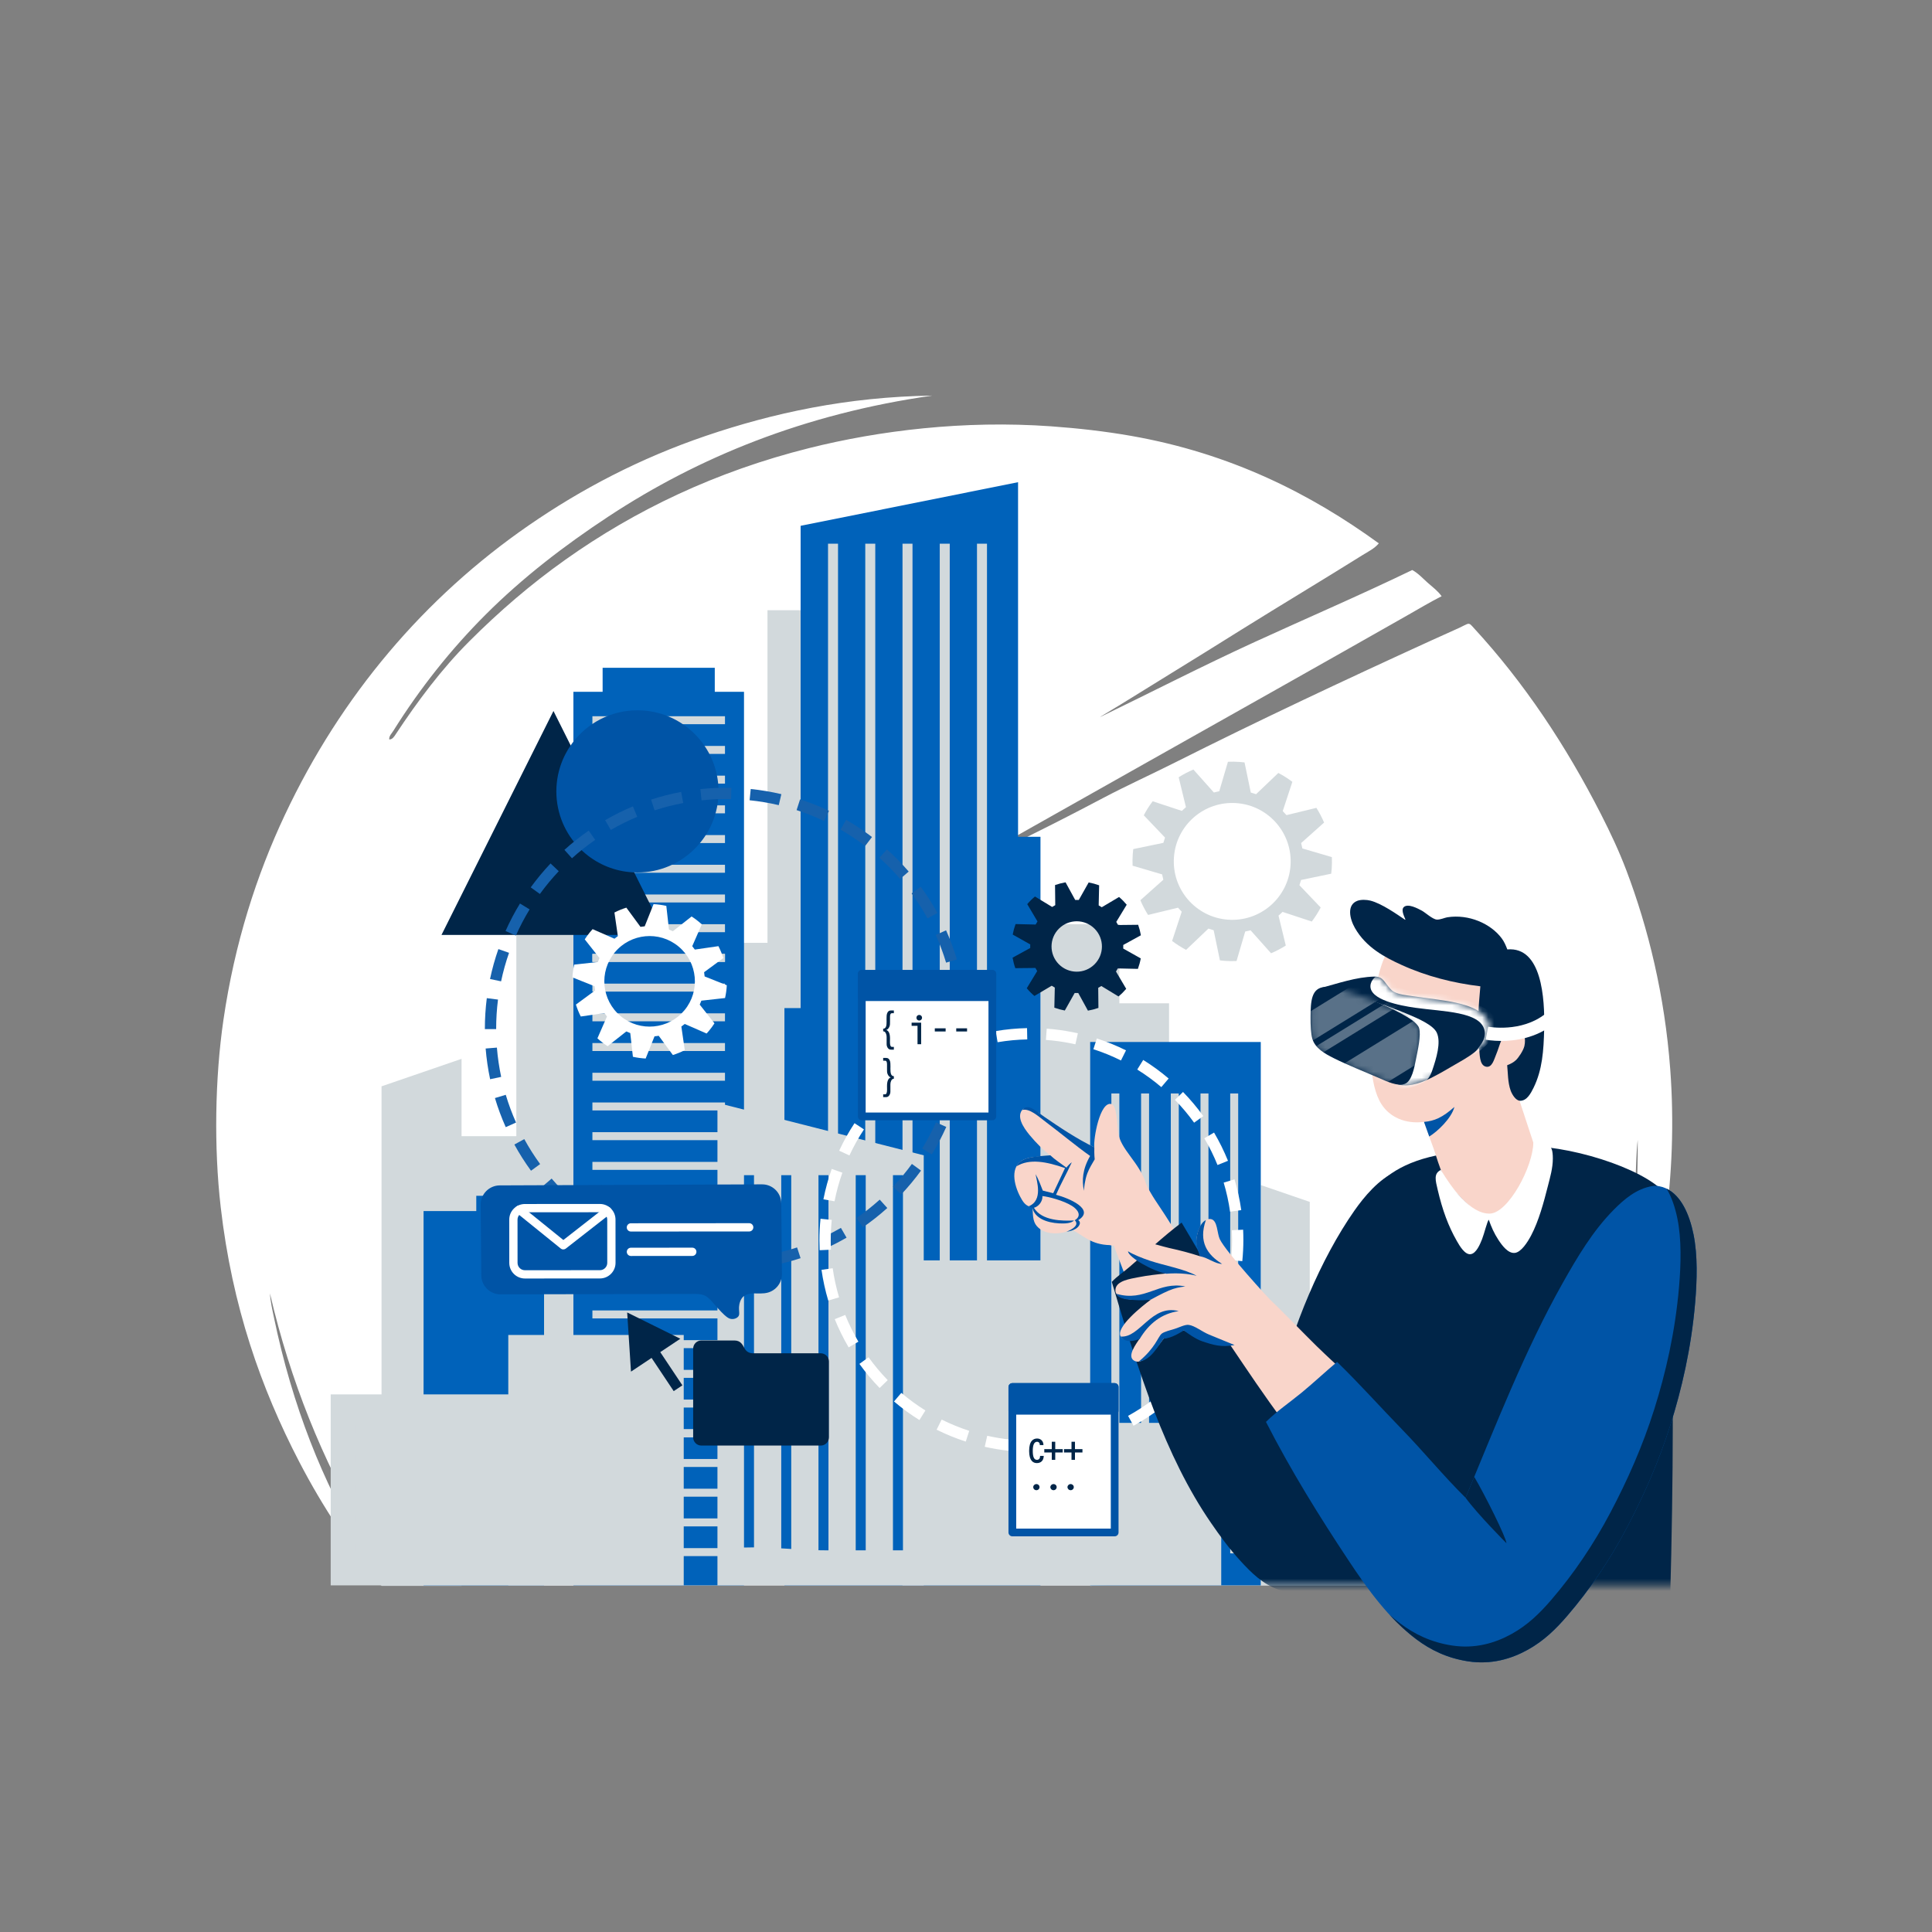 <svg width="320" height="320" viewBox="0 0 320 320" fill="none" xmlns="http://www.w3.org/2000/svg">
<rect x="0" y="0" width="320" height="320" fill="#808080" stroke="none"/>
<g clip-path="url(#clip0_14616_26508)">
<path d="M252.696 252.255C255.94 246.418 259.163 240.442 261.752 233.994C266.291 222.684 269.954 209.999 270.882 195.3C271.018 193.161 270.999 190.997 271.257 188.789C271.395 203.705 269.141 216.698 265.868 228.305C263.001 238.475 258.978 247.762 254.193 255.922C253.522 257.066 252.741 258.166 252.172 259.364C263.579 244.217 272.502 225.935 275.822 202.559C276.93 194.76 277.305 185.977 276.645 177.113C275.734 164.867 273.009 153.748 269.385 144.183C268.159 140.944 266.718 137.892 265.194 134.902C259.374 123.479 252.417 113.017 244.089 103.993C243.679 103.549 243.521 103.304 243.191 103.319C242.949 103.33 242.236 103.747 241.695 103.993C240.067 104.729 238.471 105.442 237.054 106.088C222.663 112.66 208.374 119.379 194.618 126.295C190.617 128.307 186.557 130.141 182.644 132.207C178.72 134.28 174.769 136.316 170.82 138.269C168.849 139.244 166.936 140.355 164.982 141.338C158.998 144.347 153.239 147.62 147.17 150.469C175.696 134.214 204.502 118.17 233.014 101.972C234.92 100.889 236.818 99.748 238.777 98.753C238.146 97.863 237.262 97.222 236.457 96.508C235.646 95.789 234.897 94.943 233.912 94.413C225.333 98.559 216.541 102.339 207.867 106.312C199.192 110.286 190.737 114.636 182.271 118.736C182.13 118.792 182.605 118.505 182.72 118.436C186.542 116.156 190.338 113.747 194.171 111.401C198.003 109.056 201.809 106.668 205.621 104.291C212.31 100.121 219.079 96.069 225.679 91.942C226.6 91.366 227.661 90.86 228.374 89.996C217.133 81.828 203.878 75.083 187.285 72.184C183.059 71.445 178.653 70.938 174.113 70.612C159.61 69.573 145.594 71.327 134.073 74.205C118.498 78.096 105.129 84.55 93.659 92.691C87.845 96.817 82.639 101.315 77.716 106.238C73.109 110.846 69.134 116.186 65.518 121.655C65.286 122.006 64.987 122.493 64.471 122.478C64.41 121.908 64.884 121.473 65.144 121.056C69.572 113.973 74.712 107.522 80.412 101.821C86.545 95.688 93.476 90.352 100.845 85.506C115.635 75.779 133.173 68.544 154.431 65.523C140.253 65.728 127.949 68.441 116.935 72.184C106.004 75.9 96.298 80.995 87.597 87.003C70.306 98.94 56.493 115.208 47.183 134.976C42.52 144.875 38.864 156.176 37.004 168.954C35.611 178.532 35.411 189.999 36.556 199.938C38.454 216.425 43.249 229.968 49.577 242.15C53.445 249.594 57.986 256.413 63.094 262.586H64.128C62.753 260.611 61.398 258.606 60.13 256.52C53.438 245.509 48.428 232.865 45.386 218.275C45.111 216.956 44.797 215.61 44.712 214.234C48.105 228.812 53.45 241.858 60.206 253.377C62.067 256.55 64.028 259.622 66.1 262.586H246.193C248.525 259.301 250.693 255.857 252.696 252.255Z" fill="white"/>
<path fill-rule="evenodd" clip-rule="evenodd" d="M180.568 262.677C184.916 262.46 189.284 262.217 193.632 262.184V166.174H185.403V153.076H172.34V262.587H180.568V262.677Z" fill="#D2D9DC"/>
<path fill-rule="evenodd" clip-rule="evenodd" d="M216.937 246.577V199.071L208.824 196.285V262.587H215.482H216.937H227.331V246.577H216.937Z" fill="#D2D9DC"/>
<path fill-rule="evenodd" clip-rule="evenodd" d="M132.733 101.071H127.12V156.164H122.078V252.458H127.691V197.366H132.733V101.071Z" fill="#D2D9DC"/>
<path fill-rule="evenodd" clip-rule="evenodd" d="M85.522 144.555V188.184H76.448V175.377L63.195 179.93V233.134V262.676H76.448V262.587H94.975V230.325V188.184V144.555H85.522Z" fill="#D2D9DC"/>
<path fill-rule="evenodd" clip-rule="evenodd" d="M168.623 138.596V79.866L132.608 87.091V166.974H129.926V262.587H132.608H146.764H153.625H168.623H172.336V138.596H168.623Z" fill="#0062BA"/>
<path fill-rule="evenodd" clip-rule="evenodd" d="M118.389 114.584V110.607H99.813V114.584H94.973V262.587H123.23V114.584H118.389Z" fill="#0062BA"/>
<path d="M208.823 172.587H180.566V262.587H208.823V172.587Z" fill="#0062BA"/>
<path fill-rule="evenodd" clip-rule="evenodd" d="M185.4 257.36V181.111H184.078V257.373C184.519 257.369 184.959 257.365 185.4 257.36Z" fill="#D2D9DC"/>
<path fill-rule="evenodd" clip-rule="evenodd" d="M190.321 257.312V181.111H189V257.325C189.44 257.321 189.881 257.316 190.321 257.312Z" fill="#D2D9DC"/>
<path fill-rule="evenodd" clip-rule="evenodd" d="M195.243 257.272V181.111H193.922V257.281C194.362 257.277 194.802 257.275 195.243 257.272Z" fill="#D2D9DC"/>
<path fill-rule="evenodd" clip-rule="evenodd" d="M200.161 257.26V181.111H198.84V257.26C199.281 257.26 199.72 257.26 200.161 257.26Z" fill="#D2D9DC"/>
<path fill-rule="evenodd" clip-rule="evenodd" d="M205.083 257.297V181.111H203.762V257.282C204.2 257.286 204.642 257.291 205.083 257.297Z" fill="#D2D9DC"/>
<path d="M138.804 90.053H137.148V220.61H138.804V90.053Z" fill="#D2D9DC"/>
<path d="M144.972 90.053H143.316V220.61H144.972V90.053Z" fill="#D2D9DC"/>
<path d="M151.14 90.053H149.484V220.61H151.14V90.053Z" fill="#D2D9DC"/>
<path d="M157.308 90.053H155.652V220.61H157.308V90.053Z" fill="#D2D9DC"/>
<path d="M163.476 90.053H161.82V220.61H163.476V90.053Z" fill="#D2D9DC"/>
<path fill-rule="evenodd" clip-rule="evenodd" d="M78.887 198.062V200.591H70.156V262.587H90.113V262.145V200.591V198.062H78.887Z" fill="#0062BA"/>
<path d="M175.56 208.76H149.484V262.587H175.56V208.76Z" fill="#D2D9DC"/>
<path d="M202.274 235.674H175.559V262.587H202.274V235.674Z" fill="#D2D9DC"/>
<path d="M120.08 118.63H98.121V119.95H120.08V118.63Z" fill="#D2D9DC"/>
<path d="M120.08 123.55H98.121V124.871H120.08V123.55Z" fill="#D2D9DC"/>
<path d="M120.08 128.472H98.121V129.792H120.08V128.472Z" fill="#D2D9DC"/>
<path d="M120.08 133.393H98.121V134.714H120.08V133.393Z" fill="#D2D9DC"/>
<path d="M120.08 138.314H98.121V139.635H120.08V138.314Z" fill="#D2D9DC"/>
<path d="M120.08 143.235H98.121V144.555H120.08V143.235Z" fill="#D2D9DC"/>
<path d="M120.08 148.156H98.121V149.477H120.08V148.156Z" fill="#D2D9DC"/>
<path d="M120.08 153.078H98.121V154.399H120.08V153.078Z" fill="#D2D9DC"/>
<path d="M120.08 157.998H98.121V159.319H120.08V157.998Z" fill="#D2D9DC"/>
<path d="M120.08 157.998H98.121V159.319H120.08V157.998Z" fill="#D2D9DC"/>
<path d="M120.08 162.919H98.121V164.24H120.08V162.919Z" fill="#D2D9DC"/>
<path d="M120.08 167.84H98.121V169.161H120.08V167.84Z" fill="#D2D9DC"/>
<path d="M120.08 172.761H98.121V174.082H120.08V172.761Z" fill="#D2D9DC"/>
<path d="M120.08 177.683H98.121V179.004H120.08V177.683Z" fill="#D2D9DC"/>
<path d="M120.08 182.603H98.121V183.924H120.08V182.603Z" fill="#D2D9DC"/>
<path d="M120.08 187.524H98.121V188.845H120.08V187.524Z" fill="#D2D9DC"/>
<path d="M120.08 192.445H98.121V193.766H120.08V192.445Z" fill="#D2D9DC"/>
<path d="M120.08 197.366H98.121V198.687H120.08V197.366Z" fill="#D2D9DC"/>
<path d="M120.08 197.366H98.121V198.687H120.08V197.366Z" fill="#D2D9DC"/>
<path d="M120.08 202.287H98.121V203.608H120.08V202.287Z" fill="#D2D9DC"/>
<path d="M120.08 207.208H98.121V208.529H120.08V207.208Z" fill="#D2D9DC"/>
<path d="M120.08 212.129H98.121V213.451H120.08V212.129Z" fill="#D2D9DC"/>
<path d="M120.08 217.05H98.121V218.371H120.08V217.05Z" fill="#D2D9DC"/>
<path d="M120.08 221.972H98.121V223.293H120.08V221.972Z" fill="#D2D9DC"/>
<path d="M120.08 226.893H98.121V228.214H120.08V226.893Z" fill="#D2D9DC"/>
<path d="M120.08 231.814H98.121V233.135H120.08V231.814Z" fill="#D2D9DC"/>
<path d="M120.08 236.734H98.121V238.055H120.08V236.734Z" fill="#D2D9DC"/>
<path d="M120.08 236.734H98.121V238.055H120.08V236.734Z" fill="#D2D9DC"/>
<path d="M120.08 241.655H98.121V242.976H120.08V241.655Z" fill="#D2D9DC"/>
<path d="M120.08 246.577H98.121V247.898H120.08V246.577Z" fill="#D2D9DC"/>
<path d="M120.08 251.498H98.121V252.819H120.08V251.498Z" fill="#D2D9DC"/>
<path d="M120.08 256.418H98.121V257.739H120.08V256.418Z" fill="#D2D9DC"/>
<path fill-rule="evenodd" clip-rule="evenodd" d="M153 262.587H118.832V182.67L153 191.356V262.587Z" fill="#D2D9DC"/>
<path fill-rule="evenodd" clip-rule="evenodd" d="M124.886 256.294V194.644H123.23V256.32C123.78 256.3 124.333 256.293 124.886 256.294Z" fill="#0062BA"/>
<path fill-rule="evenodd" clip-rule="evenodd" d="M131.054 256.556V194.644H129.398V256.456C129.95 256.487 130.502 256.522 131.054 256.556Z" fill="#0062BA"/>
<path fill-rule="evenodd" clip-rule="evenodd" d="M136.788 256.784H137.221V194.644H135.566V256.769C135.973 256.778 136.381 256.784 136.788 256.784Z" fill="#0062BA"/>
<path d="M143.391 194.644H141.734V256.784H143.391V194.644Z" fill="#0062BA"/>
<path d="M149.558 194.644H147.902V256.784H149.558V194.644Z" fill="#0062BA"/>
<path d="M113.247 221.113H84.188V262.588H113.247V221.113Z" fill="#D2D9DC"/>
<path d="M94.973 230.955H54.773V262.587H94.973V230.955Z" fill="#D2D9DC"/>
<path d="M109.554 236.01H58.828V237.331H109.554V236.01Z" fill="#D2D9DC"/>
<path d="M109.554 240.931H58.828V242.253H109.554V240.931Z" fill="#D2D9DC"/>
<path d="M109.554 245.853H58.828V247.174H109.554V245.853Z" fill="#D2D9DC"/>
<path d="M109.554 250.773H58.828V252.094H109.554V250.773Z" fill="#D2D9DC"/>
<path d="M109.554 255.695H58.828V257.016H109.554V255.695Z" fill="#D2D9DC"/>
<path d="M109.553 226.232H88.348V227.553H109.553V226.232Z" fill="#D2D9DC"/>
<path d="M109.553 231.153H88.348V232.473H109.553V231.153Z" fill="#D2D9DC"/>
<path d="M73.125 154.852L91.671 117.762L110.215 154.852H73.125Z" fill="#002548"/>
<path d="M105.581 117.648C101.15 117.648 97.221 119.795 94.774 123.104C94.722 123.176 94.671 123.249 94.62 123.321C94.513 123.473 94.407 123.627 94.308 123.784C94.256 123.862 94.205 123.94 94.156 124.019C94.102 124.105 94.051 124.191 94.001 124.279C93.95 124.363 93.901 124.448 93.854 124.534C93.807 124.618 93.759 124.703 93.713 124.79C93.662 124.885 93.615 124.982 93.565 125.078C93.527 125.156 93.486 125.234 93.448 125.313C93.367 125.482 93.29 125.653 93.217 125.826C93.192 125.884 93.169 125.945 93.145 126.004C93.093 126.131 93.043 126.256 92.995 126.385C92.967 126.46 92.941 126.534 92.914 126.61C92.874 126.728 92.833 126.846 92.794 126.964C92.77 127.04 92.747 127.114 92.724 127.191C92.684 127.319 92.647 127.45 92.614 127.58C92.595 127.645 92.577 127.71 92.561 127.776C92.51 127.97 92.465 128.166 92.424 128.364C92.419 128.39 92.415 128.416 92.41 128.442C92.375 128.617 92.344 128.794 92.315 128.971C92.305 129.038 92.296 129.106 92.285 129.173C92.266 129.313 92.248 129.454 92.233 129.594C92.225 129.668 92.217 129.741 92.21 129.814C92.196 129.959 92.186 130.104 92.176 130.249C92.173 130.315 92.168 130.381 92.165 130.446C92.155 130.657 92.148 130.868 92.148 131.08C92.148 131.311 92.155 131.541 92.166 131.769C92.17 131.848 92.179 131.925 92.184 132.004C92.194 132.153 92.203 132.302 92.218 132.45C92.227 132.538 92.241 132.625 92.252 132.714C92.268 132.849 92.283 132.986 92.304 133.12C92.318 133.214 92.337 133.306 92.353 133.399C92.376 133.526 92.396 133.655 92.421 133.78C92.442 133.878 92.466 133.974 92.488 134.07C92.515 134.19 92.54 134.31 92.57 134.428C92.596 134.531 92.628 134.632 92.657 134.734C92.689 134.844 92.716 134.955 92.75 135.064C92.783 135.171 92.821 135.275 92.857 135.38C92.89 135.482 92.924 135.585 92.96 135.686C93 135.799 93.047 135.909 93.091 136.02C93.127 136.111 93.161 136.204 93.198 136.294C93.248 136.412 93.303 136.528 93.356 136.644C93.392 136.725 93.428 136.807 93.466 136.886C93.525 137.011 93.59 137.133 93.654 137.255C93.689 137.325 93.723 137.395 93.76 137.463C93.83 137.592 93.904 137.718 93.978 137.844C94.012 137.903 94.045 137.964 94.081 138.023C94.161 138.156 94.247 138.286 94.331 138.417C94.365 138.466 94.394 138.517 94.427 138.565C94.519 138.702 94.615 138.835 94.712 138.968C94.742 139.008 94.769 139.05 94.799 139.09C94.902 139.229 95.011 139.366 95.12 139.501C95.144 139.532 95.168 139.564 95.194 139.595C95.311 139.738 95.433 139.878 95.556 140.016C95.574 140.037 95.593 140.059 95.611 140.08C95.742 140.225 95.876 140.366 96.013 140.504C96.026 140.517 96.039 140.531 96.052 140.544C96.196 140.69 96.345 140.832 96.497 140.971C96.502 140.976 96.508 140.982 96.513 140.986C96.669 141.131 96.829 141.27 96.993 141.406L96.995 141.408C99.132 143.187 101.83 144.313 104.785 144.486C104.787 144.486 104.789 144.486 104.791 144.486C105.008 144.499 105.227 144.506 105.445 144.508C105.456 144.508 105.466 144.509 105.477 144.509V144.509C105.512 144.509 105.546 144.512 105.581 144.512C112.998 144.512 119.013 138.497 119.013 131.08C119.013 123.662 112.998 117.648 105.581 117.648Z" fill="#0054A6"/>
<path d="M105.551 135.287L104.829 133.56C103.254 134.22 101.706 134.989 100.227 135.848L101.166 137.466C102.575 136.649 104.052 135.915 105.551 135.287Z" fill="#1661AC"/>
<path d="M92.549 144.298L91.188 143.015C90.014 144.26 88.911 145.591 87.906 146.974L89.42 148.073C90.376 146.755 91.43 145.485 92.549 144.298Z" fill="#1661AC"/>
<path d="M84.314 157.816L82.548 157.197C81.982 158.812 81.516 160.48 81.164 162.154L82.996 162.54C83.33 160.944 83.774 159.356 84.314 157.816Z" fill="#1661AC"/>
<path d="M82.302 173.516L80.438 173.666C80.576 175.374 80.826 177.086 81.18 178.754L83.01 178.366C82.672 176.775 82.434 175.144 82.302 173.516Z" fill="#1661AC"/>
<path d="M113.167 133.004L112.821 131.165C111.141 131.48 109.465 131.91 107.84 132.44L108.421 134.219C109.968 133.714 111.566 133.305 113.167 133.004Z" fill="#1661AC"/>
<path d="M87.721 150.624L86.124 149.65C85.231 151.111 84.428 152.644 83.734 154.206L85.444 154.966C86.106 153.477 86.872 152.016 87.721 150.624Z" fill="#1661AC"/>
<path d="M82.18 170.41C82.18 168.789 82.281 167.157 82.485 165.561L80.63 165.324C80.416 166.999 80.309 168.711 80.309 170.409V170.453H82.18V170.41Z" fill="#1661AC"/>
<path d="M155.266 151.211C154.443 149.714 153.515 148.255 152.507 146.875L150.996 147.98C151.957 149.294 152.842 150.686 153.626 152.112L155.266 151.211Z" fill="#1661AC"/>
<path d="M156.702 159.446L158.495 158.908C158.004 157.271 157.399 155.65 156.7 154.089L154.992 154.854C155.659 156.341 156.235 157.886 156.702 159.446Z" fill="#1661AC"/>
<path d="M158.178 167.262L160.042 167.109C159.902 165.402 159.65 163.691 159.295 162.023L157.465 162.414C157.804 164.003 158.044 165.634 158.178 167.262Z" fill="#1661AC"/>
<path d="M137.3 134.293C135.754 133.561 134.144 132.924 132.515 132.399L131.941 134.179C133.492 134.68 135.026 135.288 136.5 135.985L137.3 134.293Z" fill="#1661AC"/>
<path d="M129.417 131.537C127.756 131.146 126.05 130.859 124.346 130.685L124.156 132.547C125.779 132.713 127.406 132.986 128.988 133.358L129.417 131.537Z" fill="#1661AC"/>
<path d="M144.431 138.635C143.07 137.596 141.628 136.638 140.149 135.786L139.215 137.407C140.625 138.22 141.998 139.133 143.296 140.123L144.431 138.635Z" fill="#1661AC"/>
<path d="M121.098 132.357L121.14 130.486C119.434 130.45 117.699 130.521 116.004 130.699L116.2 132.56C117.816 132.39 119.469 132.323 121.098 132.357Z" fill="#1661AC"/>
<path d="M98.579 139.11L97.512 137.572C96.108 138.546 94.753 139.62 93.484 140.766L94.738 142.155C95.948 141.062 97.239 140.038 98.579 139.11Z" fill="#1661AC"/>
<path d="M147.906 196.553L149.266 197.839C150.441 196.595 151.547 195.264 152.552 193.884L151.038 192.783C150.081 194.099 149.027 195.367 147.906 196.553Z" fill="#1661AC"/>
<path d="M150.508 144.358C149.393 143.064 148.183 141.828 146.91 140.686L145.66 142.078C146.875 143.167 148.028 144.345 149.092 145.58L150.508 144.358Z" fill="#1661AC"/>
<path d="M141.867 201.736L142.931 203.275C144.337 202.303 145.693 201.23 146.964 200.086L145.711 198.696C144.5 199.786 143.207 200.809 141.867 201.736Z" fill="#1661AC"/>
<path d="M136.641 204.763C136.744 205.143 136.795 205.53 136.788 205.945C136.782 206.224 136.768 206.497 136.782 206.767C137.954 206.232 139.105 205.639 140.217 204.995L139.281 203.376C138.422 203.873 137.538 204.333 136.641 204.763Z" fill="#1661AC"/>
<path d="M158.303 170.323V170.41C158.303 172.046 158.198 173.692 157.992 175.302L159.847 175.541C160.065 173.852 160.175 172.126 160.175 170.411V170.323H158.303V170.323Z" fill="#1661AC"/>
<path d="M156.156 183.045L157.922 183.666C158.49 182.052 158.958 180.384 159.311 178.71L157.48 178.323C157.143 179.918 156.698 181.506 156.156 183.045Z" fill="#1661AC"/>
<path d="M152.742 190.233L154.338 191.209C155.232 189.748 156.037 188.216 156.733 186.656L155.024 185.893C154.361 187.382 153.593 188.841 152.742 190.233Z" fill="#1661AC"/>
<path d="M85.195 189.57C86.016 191.067 86.942 192.527 87.95 193.909L89.463 192.808C88.501 191.49 87.618 190.098 86.837 188.671L85.195 189.57Z" fill="#1661AC"/>
<path d="M91.367 195.21L89.949 196.43C91.063 197.726 92.272 198.963 93.542 200.106L94.795 198.715C93.583 197.625 92.43 196.446 91.367 195.21Z" fill="#1661AC"/>
<path d="M83.769 181.334L81.977 181.871C82.466 183.509 83.068 185.131 83.766 186.692L85.474 185.928C84.81 184.441 84.237 182.895 83.769 181.334Z" fill="#1661AC"/>
<path d="M96.016 202.159C97.375 203.198 98.814 204.158 100.294 205.013L101.23 203.393C99.819 202.578 98.447 201.663 97.151 200.672L96.016 202.159Z" fill="#1661AC"/>
<path d="M111.023 209.274C112.683 209.667 114.389 209.955 116.093 210.131L116.285 208.269C114.662 208.101 113.036 207.827 111.453 207.453L111.023 209.274Z" fill="#1661AC"/>
<path d="M119.345 208.462L119.301 210.333C119.614 210.341 119.928 210.344 120.242 210.344C121.643 210.344 123.054 210.271 124.437 210.126L124.243 208.265C122.627 208.434 120.972 208.501 119.345 208.462Z" fill="#1661AC"/>
<path d="M127.273 207.824L127.616 209.663C129.298 209.35 130.975 208.922 132.6 208.394L132.022 206.615C130.473 207.118 128.876 207.526 127.273 207.824Z" fill="#1661AC"/>
<path d="M103.145 206.509C104.691 207.243 106.301 207.882 107.927 208.409L108.503 206.629C106.954 206.126 105.421 205.518 103.946 204.819L103.145 206.509Z" fill="#1661AC"/>
<path d="M171.522 240.495L171.487 238.624C173.129 238.593 174.783 238.438 176.401 238.163L176.714 240.008C175.005 240.299 173.258 240.463 171.522 240.495ZM168.261 240.404C166.857 240.299 165.439 240.107 164.048 239.833C163.732 239.771 163.418 239.704 163.104 239.634L163.515 237.809C163.811 237.875 164.109 237.938 164.409 237.997C165.728 238.257 167.07 238.439 168.4 238.538L168.261 240.404ZM179.9 239.311L179.415 237.504C180.999 237.079 182.567 236.532 184.074 235.875L184.821 237.59C183.229 238.284 181.573 238.863 179.9 239.311ZM159.961 238.772C158.308 238.236 156.684 237.572 155.134 236.799L155.969 235.124C157.437 235.857 158.974 236.485 160.537 236.992L159.961 238.772ZM187.747 236.151L186.844 234.512C188.283 233.72 189.676 232.813 190.982 231.818L192.116 233.306C190.737 234.358 189.266 235.314 187.747 236.151ZM152.287 235.207C150.814 234.291 149.397 233.254 148.075 232.127L149.289 230.703C150.54 231.77 151.881 232.751 153.275 233.618L152.287 235.207ZM194.616 231.212L193.349 229.835C194.56 228.722 195.696 227.509 196.726 226.232L198.182 227.407C197.094 228.756 195.894 230.037 194.616 231.212ZM145.694 229.897C144.486 228.655 143.358 227.31 142.345 225.902L143.863 224.809C144.824 226.144 145.889 227.417 147.036 228.593L145.694 229.897ZM200.109 224.773L198.549 223.74C199.456 222.371 200.267 220.921 200.961 219.431L202.657 220.22C201.925 221.795 201.067 223.327 200.109 224.773ZM140.564 223.17C139.684 221.674 138.908 220.099 138.261 218.493L139.996 217.794C140.609 219.315 141.344 220.805 142.177 222.222L140.564 223.17ZM203.892 217.202L202.13 216.575C202.679 215.034 203.118 213.432 203.437 211.813L203.449 211.75L205.284 212.122L205.275 212.166C204.936 213.884 204.472 215.575 203.892 217.202ZM137.183 215.415C136.687 213.752 136.31 212.039 136.068 210.324L137.92 210.061C138.151 211.685 138.506 213.306 138.976 214.88L137.183 215.415ZM205.763 208.89L203.901 208.702C204.013 207.592 204.07 206.466 204.07 205.354C204.07 204.826 204.058 204.291 204.033 203.766L205.901 203.676C205.928 204.231 205.941 204.795 205.941 205.354C205.941 206.529 205.881 207.719 205.763 208.89ZM135.76 207.077C135.735 206.528 135.723 205.973 135.723 205.429C135.723 204.246 135.782 203.047 135.904 201.863L137.766 202.053C137.651 203.173 137.594 204.31 137.594 205.429C137.593 205.945 137.606 206.469 137.631 206.988L135.76 207.077ZM203.74 200.694C203.508 199.07 203.151 197.449 202.679 195.876L204.472 195.338C204.97 197.001 205.347 198.713 205.592 200.43L203.74 200.694ZM138.226 198.97L136.383 198.646L136.395 198.587C136.726 196.91 137.186 195.229 137.76 193.611L139.524 194.237C138.979 195.769 138.543 197.361 138.226 198.97ZM201.657 192.964C201.043 191.442 200.307 189.953 199.473 188.536L201.085 187.587C201.966 189.083 202.742 190.656 203.393 192.263L201.657 192.964ZM140.691 191.378L138.993 190.591C139.723 189.017 140.579 187.484 141.537 186.035L143.099 187.067C142.191 188.438 141.382 189.888 140.691 191.378ZM197.783 185.951C196.823 184.617 195.754 183.345 194.608 182.17L195.947 180.864C197.158 182.105 198.286 183.449 199.302 184.857L197.783 185.951ZM144.919 184.574L143.462 183.401C144.547 182.051 145.747 180.769 147.025 179.592L148.292 180.968C147.082 182.083 145.947 183.296 144.919 184.574ZM192.352 180.061C191.101 178.996 189.759 178.016 188.365 177.15L189.352 175.561C190.825 176.476 192.243 177.511 193.565 178.636L192.352 180.061ZM150.659 178.984L149.523 177.497C150.903 176.443 152.372 175.485 153.89 174.647L154.794 176.285C153.355 177.079 151.964 177.987 150.659 178.984ZM185.668 175.646C184.2 174.915 182.664 174.288 181.098 173.782L181.673 172.002C183.328 172.537 184.952 173.199 186.502 173.972L185.668 175.646ZM157.563 174.921L156.814 173.206C158.405 172.511 160.061 171.931 161.735 171.481L162.221 173.288C160.636 173.713 159.068 174.263 157.563 174.921ZM178.12 172.969C177.833 172.904 177.544 172.843 177.254 172.786C175.926 172.524 174.574 172.342 173.234 172.244L173.371 170.378C174.786 170.482 176.214 170.675 177.616 170.951C177.922 171.011 178.226 171.076 178.529 171.144L178.12 172.969ZM165.234 172.625L164.919 170.781C166.628 170.489 168.375 170.323 170.111 170.289L170.147 172.16C168.505 172.192 166.851 172.348 165.234 172.625Z" fill="white"/>
<path d="M164.365 161.304H142.742V184.912H164.365V161.304Z" fill="white"/>
<path d="M164.363 185.554H142.74C142.384 185.554 142.098 185.267 142.098 184.912V161.303C142.098 160.95 142.384 160.662 142.74 160.662H164.363C164.717 160.662 165.005 160.95 165.005 161.303V184.912C165.005 185.267 164.716 185.554 164.363 185.554ZM143.381 184.271H163.723V161.944H143.381V184.271Z" fill="#0054A6"/>
<path d="M164.365 161.304H142.742V165.161H164.365V161.304Z" fill="#0054A6"/>
<path d="M164.363 165.802H142.74C142.384 165.802 142.098 165.516 142.098 165.161V161.304C142.098 160.95 142.384 160.663 142.74 160.663H164.363C164.717 160.663 165.005 160.95 165.005 161.304V165.161C165.005 165.515 164.716 165.802 164.363 165.802ZM143.381 164.52H163.723V161.945H143.381V164.52Z" fill="#0054A6"/>
<path d="M146.917 167.893C146.884 168.001 146.864 168.129 146.854 168.271C146.843 168.415 146.839 168.598 146.839 168.821L146.847 169.124C146.847 169.307 146.842 169.468 146.835 169.606C146.824 169.742 146.81 169.845 146.791 169.917C146.707 170.233 146.536 170.39 146.281 170.39V170.814C146.479 170.814 146.628 170.927 146.726 171.147C146.811 171.331 146.854 171.527 146.854 171.734V172.945C146.854 173.181 146.917 173.391 147.048 173.577C147.178 173.763 147.355 173.856 147.576 173.856H148.051V173.396H147.739C147.517 173.396 147.406 173.142 147.406 172.633L147.414 172.018C147.414 171.206 147.206 170.731 146.791 170.595C146.969 170.538 147.117 170.409 147.234 170.206C147.349 170.003 147.406 169.803 147.406 169.604L147.414 169.201V168.402C147.414 168.015 147.523 167.82 147.74 167.82H148.051V167.36H147.576C147.244 167.361 147.025 167.539 146.917 167.893Z" fill="#002548"/>
<path d="M147.539 177.776C147.52 177.705 147.506 177.602 147.496 177.466C147.488 177.329 147.483 177.168 147.483 176.985L147.49 176.68C147.49 176.457 147.484 176.274 147.476 176.131C147.467 175.987 147.445 175.86 147.412 175.753C147.304 175.398 147.085 175.221 146.754 175.221H146.281V175.681H146.591C146.808 175.681 146.918 175.875 146.918 176.262V177.061L146.925 177.466C146.925 177.663 146.982 177.864 147.097 178.066C147.215 178.27 147.361 178.4 147.54 178.455C147.125 178.592 146.918 179.066 146.918 179.879L146.925 180.495C146.925 181.003 146.813 181.257 146.592 181.257H146.282V181.719H146.755C146.977 181.719 147.153 181.625 147.283 181.438C147.412 181.253 147.477 181.041 147.477 180.806V179.596C147.477 179.388 147.521 179.192 147.606 179.008C147.704 178.788 147.852 178.676 148.051 178.676V178.251C147.794 178.25 147.624 178.092 147.539 177.776Z" fill="#002548"/>
<path d="M150.992 169.91H151.97V172.955H152.571V169.386H150.992V169.91Z" fill="#002548"/>
<path d="M152.254 168.103C151.992 168.103 151.789 168.307 151.789 168.57C151.789 168.829 151.992 169.033 152.254 169.033C152.515 169.033 152.721 168.829 152.721 168.57C152.72 168.307 152.515 168.103 152.254 168.103Z" fill="#002548"/>
<path d="M156.626 170.323H154.832V170.845H156.626V170.323Z" fill="#002548"/>
<path d="M160.176 170.323H158.383V170.845H160.176V170.323Z" fill="#002548"/>
<path d="M184.625 229.73H167.676V253.822H184.625V229.73Z" fill="white"/>
<path d="M184.625 254.464H167.676C167.322 254.464 167.035 254.176 167.035 253.822V229.731C167.035 229.377 167.322 229.089 167.676 229.089H184.625C184.978 229.089 185.266 229.377 185.266 229.731V253.822C185.266 254.177 184.978 254.464 184.625 254.464ZM168.317 253.181H183.984V230.372H168.317V253.181Z" fill="#0054A6"/>
<path d="M184.625 229.73H167.676V233.667H184.625V229.73Z" fill="#0054A6"/>
<path d="M184.625 234.308H167.676C167.322 234.308 167.035 234.021 167.035 233.668V229.73C167.035 229.376 167.322 229.088 167.676 229.088H184.625C184.978 229.088 185.266 229.376 185.266 229.73V233.668C185.266 234.021 184.978 234.308 184.625 234.308ZM168.317 233.026H183.984V230.372H168.317V233.026Z" fill="#0054A6"/>
<path d="M172.267 241.247C172.264 241.52 172.102 241.796 171.749 241.796C171.284 241.796 171.059 241.317 171.059 240.33C171.059 239.301 171.296 238.801 171.786 238.801C172.033 238.801 172.216 238.989 172.222 239.249L172.222 239.353H172.827L172.821 239.24C172.786 238.664 172.358 238.263 171.781 238.263C171.176 238.263 170.457 238.619 170.457 240.32C170.457 241.985 171.151 242.334 171.735 242.334C172.397 242.334 172.82 241.931 172.867 241.256L172.875 241.141H172.268L172.267 241.247Z" fill="#002548"/>
<path d="M174.781 238.799H174.207V240.022H172.969V240.576H174.207V241.798H174.781V240.576H176.018V240.022H174.781V238.799Z" fill="#002548"/>
<path d="M178.049 240.022V238.8H177.474V240.022H176.234V240.577H177.474V241.798H178.049V240.577H179.287V240.022H178.049Z" fill="#002548"/>
<path d="M171.661 245.809C171.372 245.809 171.137 246.035 171.137 246.313C171.137 246.595 171.372 246.823 171.661 246.823C171.948 246.823 172.18 246.595 172.18 246.313C172.18 246.035 171.948 245.809 171.661 245.809Z" fill="#002548"/>
<path d="M174.498 245.809C174.209 245.809 173.973 246.035 173.973 246.313C173.973 246.595 174.209 246.823 174.498 246.823C174.784 246.823 175.017 246.595 175.017 246.313C175.018 246.035 174.784 245.809 174.498 245.809Z" fill="#002548"/>
<path d="M177.334 245.809C177.045 245.809 176.809 246.035 176.809 246.313C176.809 246.595 177.045 246.823 177.334 246.823C177.62 246.823 177.853 246.595 177.853 246.313C177.853 246.035 177.62 245.809 177.334 245.809Z" fill="#002548"/>
<path d="M113.418 169.6L117.036 171.184C117.177 171.027 117.319 170.869 117.458 170.702C117.777 170.312 118.071 169.908 118.339 169.496L115.896 166.396C115.997 166.181 116.085 165.963 116.168 165.743L120.092 165.305C120.247 164.608 120.344 163.901 120.381 163.192L116.71 161.729C116.689 161.494 116.657 161.262 116.62 161.029L119.803 158.687C119.588 158.011 119.321 157.35 118.994 156.713L115.085 157.279C114.948 157.088 114.806 156.9 114.656 156.718L116.241 153.099C116.083 152.957 115.923 152.817 115.758 152.68C115.369 152.355 114.966 152.064 114.552 151.796L111.452 154.24C111.238 154.139 111.02 154.049 110.8 153.968L110.363 150.043C109.664 149.889 108.958 149.792 108.249 149.755L106.784 153.425C106.55 153.448 106.315 153.478 106.083 153.517L103.743 150.335C103.067 150.547 102.406 150.816 101.77 151.14L102.336 155.052C102.145 155.187 101.959 155.329 101.774 155.48L98.155 153.895C98.011 154.05 97.871 154.211 97.736 154.377C97.414 154.766 97.121 155.17 96.852 155.584L99.295 158.683C99.195 158.898 99.105 159.117 99.025 159.337L95.098 159.773C94.946 160.471 94.845 161.176 94.812 161.886L98.481 163.35C98.504 163.586 98.534 163.818 98.573 164.049L95.39 166.391C95.604 167.067 95.871 167.728 96.195 168.365L100.108 167.8C100.242 167.99 100.386 168.177 100.535 168.362L98.951 171.979C99.106 172.122 99.268 172.262 99.433 172.4C99.822 172.722 100.226 173.013 100.639 173.282L103.738 170.84C103.954 170.939 104.17 171.029 104.392 171.111L104.828 175.037C105.527 175.19 106.233 175.286 106.942 175.324L108.408 171.652C108.641 171.631 108.874 171.6 109.107 171.561L111.447 174.744C112.122 174.532 112.784 174.262 113.422 173.938L112.854 170.026C113.046 169.893 113.234 169.75 113.418 169.6ZM102.814 168.316C99.623 165.675 99.176 160.949 101.82 157.756C104.458 154.567 109.188 154.121 112.376 156.761C115.57 159.403 116.014 164.131 113.374 167.322C110.732 170.512 106.004 170.958 102.814 168.316Z" fill="white"/>
<path d="M126.575 214.206C126.134 214.25 125.741 214.242 125.36 214.235C124.637 214.22 123.953 214.206 123.292 214.619C122.649 215.018 122.433 215.972 122.405 216.471C122.392 216.731 122.408 216.964 122.421 217.169C122.45 217.574 122.457 217.794 122.322 217.997C122.141 218.274 121.68 218.523 121.15 218.466C121.07 218.457 120.989 218.442 120.913 218.421C120.353 218.26 119.54 217.381 119.004 216.8C118.922 216.711 118.844 216.627 118.772 216.55C118.617 216.384 118.463 216.204 118.299 216.013C117.702 215.315 117.084 214.592 116.258 214.419C116.122 214.39 115.982 214.369 115.831 214.352C115.403 214.308 114.961 214.313 114.446 214.32C114.098 214.324 113.736 214.331 113.335 214.319H113.319L82.925 214.385C82.801 214.387 82.679 214.381 82.558 214.369C80.951 214.197 79.731 212.85 79.718 211.23L79.613 199.545C79.597 197.794 81.013 196.354 82.765 196.338L126.197 196.165C126.321 196.164 126.445 196.17 126.566 196.183C128.172 196.355 129.392 197.703 129.405 199.32L129.513 211.005C129.525 212.615 128.33 213.982 126.734 214.185L126.575 214.206Z" fill="#0054A6"/>
<path d="M86.943 211.761H86.942C85.514 211.761 84.354 210.6 84.353 209.174L84.348 202.012C84.348 201.321 84.615 200.671 85.106 200.181C85.595 199.691 86.243 199.422 86.935 199.421L99.358 199.413C100.784 199.413 101.947 200.574 101.947 202.001L101.953 209.162C101.953 209.854 101.684 210.504 101.195 210.993C100.706 211.483 100.057 211.752 99.365 211.753L86.943 211.761ZM99.36 200.784L86.936 200.791C86.609 200.791 86.305 200.918 86.074 201.149C85.845 201.38 85.718 201.686 85.718 202.011L85.723 209.173C85.723 209.844 86.271 210.39 86.942 210.39L99.365 210.382C99.691 210.382 99.995 210.256 100.226 210.025C100.457 209.795 100.582 209.488 100.582 209.164L100.578 202.002C100.577 201.33 100.03 200.784 99.36 200.784Z" fill="white"/>
<path d="M93.301 206.945C93.149 206.945 92.997 206.893 92.872 206.792L85.567 200.888C85.273 200.65 85.227 200.219 85.464 199.924C85.703 199.63 86.134 199.585 86.428 199.822L93.309 205.384L100.177 200.02C100.475 199.787 100.905 199.84 101.138 200.138C101.371 200.436 101.318 200.867 101.02 201.1L93.724 206.799C93.599 206.896 93.451 206.945 93.301 206.945Z" fill="white"/>
<path d="M104.497 203.981C104.12 203.981 103.812 203.675 103.812 203.297C103.812 202.919 104.119 202.612 104.496 202.612L124.091 202.599C124.469 202.599 124.776 202.905 124.776 203.284C124.776 203.662 124.469 203.969 124.091 203.97L104.498 203.981H104.497Z" fill="white"/>
<path d="M104.502 208.03C104.124 208.03 103.816 207.723 103.816 207.345C103.816 206.968 104.123 206.661 104.501 206.661L114.664 206.653C115.042 206.653 115.35 206.96 115.35 207.338C115.35 207.717 115.043 208.024 114.665 208.024L104.502 208.03Z" fill="white"/>
<path d="M135.935 224.146H124.603C124.302 224.128 123.705 224.009 123.351 223.387C122.978 222.734 122.72 222.025 121.609 222.025H116.168C115.417 222.025 114.809 222.634 114.809 223.387V225.508V229.367V238.07C114.809 238.822 115.417 239.432 116.168 239.432H135.935C136.686 239.432 137.295 238.823 137.295 238.07V225.508C137.296 224.755 136.686 224.146 135.935 224.146Z" fill="#002548"/>
<path d="M113.025 229.454L109.359 223.953L112.683 221.738L108.282 219.562L103.879 217.385L104.196 222.285L104.511 227.185L107.92 224.913L111.586 230.412L113.025 229.454Z" fill="#002548"/>
<path d="M215.497 145.751L220.489 144.712C220.523 144.441 220.551 144.17 220.572 143.891C220.616 143.242 220.625 142.6 220.599 141.964L215.712 140.53C215.655 140.227 215.585 139.931 215.508 139.636L219.311 136.244C218.951 135.395 218.526 134.578 218.035 133.807L213.079 135.011C212.88 134.779 212.675 134.558 212.46 134.342L214.056 129.499C213.328 128.946 212.552 128.451 211.734 128.026L208.044 131.544C207.757 131.444 207.466 131.353 207.172 131.274L206.134 126.281C205.862 126.249 205.588 126.222 205.311 126.201C204.662 126.152 204.02 126.147 203.384 126.173L201.947 131.061C201.647 131.116 201.349 131.186 201.058 131.264L197.664 127.46C196.815 127.82 195.999 128.248 195.226 128.737L196.43 133.694C196.198 133.89 195.977 134.099 195.761 134.312L190.919 132.715C190.365 133.445 189.873 134.22 189.445 135.037L192.965 138.729C192.863 139.015 192.774 139.305 192.693 139.6L187.702 140.638C187.669 140.909 187.641 141.184 187.621 141.458C187.574 142.109 187.567 142.751 187.593 143.388L192.483 144.823C192.538 145.123 192.606 145.42 192.685 145.713L188.88 149.107C189.241 149.956 189.667 150.773 190.158 151.544L195.113 150.341C195.311 150.572 195.518 150.793 195.732 151.009L194.137 155.852C194.864 156.403 195.64 156.897 196.457 157.327L200.149 153.805C200.435 153.907 200.724 153.996 201.021 154.077L202.058 159.067C202.33 159.101 202.603 159.13 202.881 159.149C203.53 159.199 204.173 159.202 204.81 159.176L206.246 154.29C206.546 154.233 206.841 154.164 207.135 154.087L210.528 157.89C211.379 157.53 212.193 157.103 212.967 156.612L211.762 151.655C211.994 151.459 212.215 151.251 212.43 151.037L217.273 152.636C217.826 151.908 218.319 151.13 218.748 150.313L215.227 146.621C215.326 146.336 215.418 146.046 215.497 145.751ZM203.383 152.327C198.051 151.934 194.048 147.295 194.444 141.961C194.836 136.634 199.478 132.629 204.806 133.023C210.141 133.415 214.142 138.056 213.75 143.385C213.355 148.72 208.715 152.722 203.383 152.327Z" fill="#D2D9DC"/>
<path d="M186.537 163.78L184.841 160.915C184.949 160.747 185.053 160.576 185.145 160.402L188.472 160.476C188.678 159.909 188.838 159.33 188.944 158.741L186.043 157.109C186.052 156.912 186.054 156.712 186.048 156.514L188.968 154.913C188.866 154.325 188.714 153.744 188.515 153.175L185.186 153.211C185.097 153.036 184.996 152.862 184.89 152.693L186.618 149.85C186.424 149.621 186.226 149.399 186.014 149.182C185.801 148.966 185.579 148.765 185.352 148.57L182.489 150.267C182.319 150.158 182.15 150.057 181.976 149.963L182.051 146.634C181.484 146.428 180.903 146.271 180.317 146.162L178.681 149.063C178.484 149.055 178.286 149.054 178.088 149.061L176.489 146.14C175.9 146.243 175.317 146.394 174.748 146.593L174.784 149.922C174.608 150.013 174.437 150.112 174.267 150.22L171.423 148.491C171.196 148.682 170.972 148.882 170.757 149.094C170.54 149.308 170.339 149.529 170.145 149.756L171.84 152.619C171.732 152.788 171.63 152.958 171.537 153.133L168.209 153.057C168.002 153.626 167.845 154.205 167.737 154.792L170.64 156.425C170.629 156.623 170.629 156.823 170.635 157.021L167.715 158.621C167.816 159.21 167.967 159.791 168.168 160.359L171.496 160.324C171.587 160.499 171.687 160.672 171.792 160.841L170.065 163.685C170.257 163.913 170.456 164.137 170.669 164.353C170.881 164.568 171.105 164.769 171.33 164.963L174.193 163.268C174.363 163.376 174.532 163.479 174.708 163.572L174.633 166.901C175.2 167.107 175.779 167.264 176.366 167.373L178.001 164.471C178.198 164.479 178.396 164.481 178.594 164.475L180.195 167.394C180.784 167.293 181.364 167.142 181.935 166.942L181.899 163.614C182.072 163.522 182.245 163.422 182.416 163.317L185.26 165.043C185.486 164.853 185.711 164.654 185.926 164.44C186.14 164.227 186.343 164.005 186.537 163.78ZM181.273 159.736C179.636 161.355 176.993 161.341 175.372 159.701C173.752 158.062 173.766 155.419 175.407 153.798C177.046 152.178 179.688 152.194 181.309 153.833C182.929 155.473 182.914 158.114 181.273 159.736Z" fill="#002548"/>
<mask id="mask0_14616_26508" style="mask-type:luminance" maskUnits="userSpaceOnUse" x="154" y="145" width="130" height="118">
<path d="M283.597 145.36H154.551V262.587H283.597V145.36Z" fill="white"/>
</mask>
<g mask="url(#mask0_14616_26508)">
<path fill-rule="evenodd" clip-rule="evenodd" d="M198.388 209.969C197.088 207.946 193.959 202.7 192.532 200.582C190.488 197.549 190.376 197.289 188.771 194.024C188.743 193.967 188.714 193.908 188.686 193.85C187.471 195.817 186.209 197.752 184.874 199.647C184.155 200.665 183.274 201.53 182.443 202.453C182.14 202.789 181.831 203.128 181.549 203.485C181.467 203.699 181.391 203.914 181.305 204.127C181.231 204.313 179.21 202.497 179.121 202.674C179.779 203.7 182.787 206.333 184.49 206.322C186.322 211.102 188.075 216.048 190.13 220.688C190.247 220.908 189.887 221.013 190.197 221.111C191.714 221.285 192.823 221.154 194.12 220.779C195.036 220.514 195.931 220.131 196.73 219.739C198.585 218.828 200.606 214.68 200.945 213.827C200.946 213.827 199.76 212.105 198.388 209.969Z" fill="#F9D5CA"/>
<path fill-rule="evenodd" clip-rule="evenodd" d="M173.968 191.354C172.635 191.641 170.868 191.479 169.61 192.046C167.163 193.149 167.98 196.323 168.967 198.189C169.376 198.962 169.854 199.873 171.02 199.935C171.095 201.085 171.004 202.254 171.736 203.088C173.249 204.814 176.168 204.351 177.54 203.659C179.518 204.68 180.688 206.161 183.885 206.234C187.744 206.323 191.039 200.245 189.877 196.255C188.772 192.459 185.523 190.439 185.176 187.436C185.062 186.471 185 183.13 184.115 182.87C182.156 182.296 181.062 188.786 181.257 190.026C178.607 188.813 175.885 186.915 173.597 185.374C172.269 184.478 170.741 183.26 169.473 183.653C168.236 184.841 169.464 186.705 170.54 188.007C171.62 189.31 172.912 190.612 173.968 191.354Z" fill="#F9D5CA"/>
<path fill-rule="evenodd" clip-rule="evenodd" d="M181.256 190.026C178.413 188.668 175.501 186.712 172.952 184.965C171.671 184.089 170.289 182.638 169.293 183.852C170.528 183.514 171.987 184.911 173.263 185.866C175.57 187.591 178.146 189.756 180.558 191.464C179.262 193.718 179.189 195.549 179.534 197.236C179.542 196.832 179.672 195.454 180.102 194.33C180.415 193.512 180.965 192.61 181.317 192.019C181.317 192.019 181.219 191.263 181.256 190.026Z" fill="#0054A6"/>
<path fill-rule="evenodd" clip-rule="evenodd" d="M178.577 202.104C181.499 200.301 176.968 198.424 174.913 197.893C175.657 196.162 176.658 194.411 177.523 192.516C177.217 192.72 176.906 193.037 176.63 193.392C175.753 192.751 174.691 192.049 173.969 191.354C172.713 191.455 171.478 191.512 170.287 191.811C169.481 192.013 168.773 192.392 168.352 193.187C170.53 191.838 173.395 192.424 176.404 193.471C175.863 194.64 174.446 197.632 174.446 197.632L172.722 197.204C172.353 196.281 172.024 195.345 171.523 194.47C171.703 195.586 172.813 198.824 170.384 199.797C170.53 199.895 170.681 199.976 170.986 200.011C171.386 201.798 173.384 202.515 175.422 202.631C176.349 202.684 177.44 202.629 177.901 202.15C176.022 202.239 172.548 202.233 171.25 200.045C171.966 199.882 172.721 199.024 172.658 198.109C173.567 198.187 176.133 198.831 177.571 199.744C178.493 200.329 179.267 201.368 178.013 202.11C179.083 203.134 176.632 204.01 176.633 204.009C176.931 203.987 178.555 203.748 178.848 202.703C178.887 202.559 178.867 202.234 178.577 202.104Z" fill="#0054A6"/>
<path fill-rule="evenodd" clip-rule="evenodd" d="M184.148 212.322C185.026 211.383 186.102 210.686 187.077 209.846C189.888 207.427 192.663 204.794 195.713 202.501C200.446 210.413 204.967 218.573 209.616 226.607C210.271 227.74 210.915 228.854 211.652 229.921C214.06 219.741 218.751 208.505 224.308 200.551C225.901 198.271 228.428 195.202 231.245 194.074C232.565 193.545 234.215 193.58 235.369 194.262C239.839 196.905 237.835 205.696 237.235 212.46C236.638 219.18 235.674 225.462 234.457 231.552C232.68 240.436 229.974 249.054 225.526 255.676C224.038 257.89 222.237 260.01 220.292 261.508C218.253 263.077 215.246 264.496 211.806 263.309C209.144 262.39 207.254 260.495 205.462 258.54C203.543 256.445 202.035 254.352 200.575 252.233C192.958 241.17 188.515 227.042 184.148 212.322Z" fill="#002548"/>
<path fill-rule="evenodd" clip-rule="evenodd" d="M276.657 263.75H214.73C216.561 256.336 218.3 246.896 219.474 238.964C220.671 230.895 219.279 222.046 220.708 214.605C221.522 210.37 222.205 206.841 223.778 203.828C226.032 199.506 227.49 191.159 245.032 190.581C247.039 190.515 249.241 189.938 251.469 189.833C259.504 189.453 272.084 193.417 275.751 197.593C279.403 201.751 275.128 206.419 276.091 213.333C276.583 216.866 276.731 220.674 276.915 224.559C277.099 228.442 277.064 232.463 277.064 236.458C277.064 244.497 276.878 256.175 276.657 263.75Z" fill="#002548"/>
<path fill-rule="evenodd" clip-rule="evenodd" d="M253.184 162.761C248.587 162.667 244.625 159.009 244.276 154.347C244.244 153.921 244.245 153.499 244.274 153.083C242.515 152.622 240.447 152.538 237.945 152.911C235.173 153.324 231.979 154.904 230.478 156.669C229.274 158.088 228.625 160.26 228.193 162.145C227.701 164.297 227.46 166.364 227.259 168.784C226.888 173.226 226.699 179.597 228.82 182.898C230.177 185.012 232.727 186.214 235.86 185.824C236.371 187.303 236.921 188.748 237.454 190.252C237.969 191.701 238.374 193.303 239.048 194.68C239.572 195.746 240.629 196.917 241.567 197.945C242.491 198.957 243.599 200.066 244.634 200.663C246.136 201.53 248.689 202.147 250.331 201.415C253.124 200.171 253.928 196.122 254.408 192.858C254.489 192.308 254.66 191.628 254.624 191.242C254.582 190.8 254.265 190.16 254.08 189.598C252.803 185.721 251.464 181.68 250.266 178.01C252.236 174.376 254.024 170.624 253.609 165.297C253.538 164.399 253.389 163.557 253.184 162.761Z" fill="#F9D5CA"/>
<path d="M240.896 183.343C238.916 185.098 237.612 185.664 235.859 185.824C236.14 186.636 236.431 187.438 236.727 188.244C238.018 187.471 240.404 185.26 240.896 183.343Z" fill="#0054A6"/>
<path fill-rule="evenodd" clip-rule="evenodd" d="M249.659 157.254C255.369 156.766 255.883 165.322 255.764 170.401C255.678 174.04 255.462 177.196 254.011 180.156C253.521 181.154 252.89 182.312 251.8 182.322C251.068 182.329 250.442 181.269 250.214 180.639C249.713 179.253 249.764 177.577 249.635 176.435C250.222 176.218 250.703 175.952 251.095 175.583C251.476 175.226 252.292 174.068 252.488 173.244C252.754 172.125 252.484 170.53 251.507 170.367C250.332 170.171 249.196 171.118 248.706 172.221C248.366 172.987 248.125 173.923 247.783 174.722C247.456 175.488 247.137 176.885 246.131 176.676C244.994 176.441 245.098 174.555 244.976 173.397C244.605 169.916 244.934 166.35 245.194 163.363C240.75 162.826 236.308 161.725 232.093 159.798C229.348 158.542 226.26 156.931 224.421 153.711C223.516 152.124 223.062 149.871 224.816 149.206C225.431 148.973 226.35 149.014 226.977 149.171C228.847 149.64 231.388 151.442 232.702 152.328C232.769 152.297 232.788 152.344 232.804 152.395C232.762 152.105 231.956 150.78 232.505 150.251C233.201 149.58 234.854 150.492 235.494 150.829C236.072 151.135 237.286 152.274 237.988 152.313C238.558 152.345 239.295 151.998 239.726 151.93C243.276 151.375 246.914 152.973 248.734 155.425C249.138 155.965 249.431 156.642 249.659 157.254Z" fill="#002548"/>
<path fill-rule="evenodd" clip-rule="evenodd" d="M231.608 179.636C232.634 175.84 235.721 171.267 233.078 169.08C232.292 168.431 231.114 167.933 229.987 167.371C226.931 165.847 222.992 164.32 218.91 163.603C221.578 162.894 224.627 161.82 227.625 161.754C228.785 161.729 229.072 162.263 229.67 163.033C230.015 163.479 230.387 163.983 230.807 164.233C231.709 164.766 233.097 164.861 234.459 165.063C238.726 165.693 244.05 166.001 246.036 168.452C246.452 168.965 246.811 169.836 246.569 170.95C245.967 173.698 242.916 175.208 240.809 176.441C239.552 177.177 238.425 177.834 237.29 178.411C236.098 179.016 233.677 180.171 231.608 179.636Z" fill="#002548"/>
<mask id="mask1_14616_26508" style="mask-type:luminance" maskUnits="userSpaceOnUse" x="218" y="161" width="29" height="19">
<path d="M231.608 179.636C232.634 175.84 235.721 171.267 233.078 169.081C232.292 168.431 231.114 167.933 229.987 167.371C226.931 165.848 222.992 164.32 218.91 163.603C221.578 162.894 224.627 161.82 227.625 161.754C228.785 161.729 229.072 162.264 229.67 163.034C230.015 163.479 230.387 163.983 230.807 164.233C231.709 164.766 233.097 164.861 234.459 165.063C238.726 165.693 244.05 166.001 246.036 168.453C246.452 168.965 246.811 169.836 246.569 170.95C245.967 173.699 242.916 175.208 240.809 176.441C239.552 177.177 238.425 177.834 237.29 178.411C236.098 179.016 233.677 180.171 231.608 179.636Z" fill="white"/>
</mask>
<g mask="url(#mask1_14616_26508)">
<path fill-rule="evenodd" clip-rule="evenodd" d="M227.34 165.784C229.235 166.471 231.236 167.163 233.206 167.993C234.785 168.658 237.374 169.764 237.97 171.033C238.73 172.653 237.883 175.344 237.249 177.222C236.901 178.25 236.474 179.067 235.275 179.549C234.124 180.01 232.347 180.681 230.877 180.123C231.274 179.182 231.973 178.384 232.214 177.283C232.695 175.092 232.058 172.679 231.256 170.609C230.584 168.874 229.476 167.082 228.366 166.382C227.979 166.138 227.465 166.209 227.34 165.784Z" fill="white"/>
<path fill-rule="evenodd" clip-rule="evenodd" d="M244.041 174.612C244.915 173.428 246.237 172.272 245.877 170.634C245.19 167.529 239.025 167.568 234.428 166.919C231.832 166.551 226.903 165.612 226.989 163.303C227.029 162.258 228.008 161.464 228.771 161.349C229.238 161.435 229.873 161.545 230.27 161.819C230.754 162.15 231.078 163.33 231.884 163.652C233.06 164.119 234.851 164.167 236.468 164.31C239.373 164.567 242.255 165.265 244.554 166.292C246.364 167.101 248.345 168.223 247.685 170.794C247.353 172.085 246.174 173.192 245.214 173.956C244.91 174.198 244.575 174.68 244.041 174.612Z" fill="white"/>
<path fill-rule="evenodd" clip-rule="evenodd" d="M242.688 172.888L240.5 173.623L240.696 171.951L242.884 171.215L242.688 172.888Z" fill="#002548"/>
</g>
<path fill-rule="evenodd" clip-rule="evenodd" d="M219.381 163.476C220.819 163.353 222.676 164.046 224.188 164.577C226.854 165.512 229.714 166.572 232.118 167.898C233.201 168.495 234.763 169.383 235.041 170.268C235.405 171.431 234.813 174.035 234.527 175.461C234.267 176.75 233.873 179.064 232.683 179.523C231.474 179.991 229.614 179.077 228.409 178.555C225.813 177.429 223.376 176.49 220.93 175.274C219.39 174.507 217.854 173.63 217.373 172.086C217.113 171.255 217.059 169.849 217.067 168.426C217.086 165.783 217.215 163.66 219.381 163.476Z" fill="#002548"/>
<mask id="mask2_14616_26508" style="mask-type:luminance" maskUnits="userSpaceOnUse" x="217" y="163" width="19" height="17">
<path d="M219.385 163.476C220.823 163.353 222.68 164.046 224.192 164.577C226.858 165.512 229.718 166.572 232.122 167.897C233.205 168.494 234.767 169.382 235.045 170.268C235.408 171.43 234.817 174.035 234.531 175.461C234.271 176.75 233.877 179.064 232.687 179.523C231.478 179.99 229.618 179.077 228.413 178.554C225.817 177.429 223.38 176.49 220.934 175.274C219.394 174.507 217.858 173.63 217.377 172.086C217.117 171.255 217.062 169.849 217.071 168.425C217.09 165.783 217.219 163.66 219.385 163.476Z" fill="white"/>
</mask>
<g mask="url(#mask2_14616_26508)">
<path opacity="0.35" fill-rule="evenodd" clip-rule="evenodd" d="M253.619 150.016L251.102 146.502L204.574 175.209L207.092 178.723L253.619 150.016Z" fill="white"/>
<path opacity="0.35" fill-rule="evenodd" clip-rule="evenodd" d="M255.128 152.126L254.258 150.911L207.73 179.618L208.601 180.832L255.128 152.126Z" fill="white"/>
<path opacity="0.35" fill-rule="evenodd" clip-rule="evenodd" d="M260.843 160.099L257.11 154.888L210.582 183.594L214.315 188.805L260.843 160.099Z" fill="white"/>
</g>
<path d="M248.666 172.413C247.182 172.413 246.168 172.218 246.066 172.196L246.495 170.056C246.549 170.067 251.95 171.085 255.957 167.926L257.308 169.64C254.385 171.946 250.963 172.413 248.666 172.413Z" fill="white"/>
<path fill-rule="evenodd" clip-rule="evenodd" d="M246.591 202.033C246.349 202.2 245.83 204.359 245.483 205.232C245.162 206.038 244.519 207.634 243.564 207.734C242.632 207.832 241.787 206.408 241.296 205.546C239.87 203.052 238.908 200.398 238.137 197.108C237.758 195.487 237.422 194.39 238.651 193.773C240.37 196.649 243.538 201.105 246.766 201.01C249.838 200.919 253.94 193.182 253.966 189.251C255.02 188.891 256.485 189.156 256.996 190.307C257.152 190.659 257.199 191.306 257.199 191.893C257.198 193.478 256.746 195.009 256.365 196.502C255.703 199.107 254.882 202.203 253.604 204.625C253.02 205.735 251.945 207.431 250.875 207.524C249.768 207.62 248.789 206.284 248.186 205.367C247.452 204.246 247.019 203.24 246.591 202.033Z" fill="white"/>
</g>
<path fill-rule="evenodd" clip-rule="evenodd" d="M218.1 222.981C216.375 221.306 212.136 216.908 210.264 215.17C207.585 212.68 207.418 212.452 205.112 209.638C205.072 209.588 205.03 209.537 204.99 209.487C204.253 211.679 203.465 213.85 202.593 215.999C202.126 217.153 201.464 218.195 200.865 219.283C200.647 219.68 200.422 220.08 200.227 220.492C200.197 220.718 200.171 220.946 200.136 221.171C200.106 221.369 197.726 220.06 197.68 220.253C198.554 221.102 202.082 223.126 203.738 222.729C206.606 226.967 209.439 231.243 212.492 235.295C212.656 235.483 212.329 235.667 212.655 235.693C214.171 235.518 215.222 235.138 216.4 234.478C217.232 234.012 218.016 233.436 218.705 232.872C220.305 231.563 221.331 227.065 221.465 226.157C221.465 226.157 219.921 224.75 218.1 222.981Z" fill="#F9D5CA"/>
<path d="M192.735 221.722C193.94 221.426 194.859 220.638 196.071 220.354C198.444 221.557 201.855 222.721 204.515 222.648L210.265 215.17C210.265 215.17 203.06 207.401 202.03 205.234C201.579 204.284 201.682 202.136 200.582 201.922C199.426 201.698 198.443 203.31 198.214 204.962C198.021 206.345 198.699 207.463 198.791 208.084C197.003 207.509 195.623 207.143 193.649 206.707C191.473 206.226 187.226 204.529 186.765 206.558C186.284 208.675 191.922 209.833 193.08 210.934C191.664 211.077 190.182 211.228 188.536 211.552C187.205 211.816 184.963 212.117 184.762 213.51C184.44 215.714 189.178 215.253 190.658 215.231C189.265 216.243 184.719 219.847 185.624 221.37C186.294 222.505 188.134 221.453 188.796 221.656C188.193 222.581 186.624 224.603 187.808 225.347C189.52 226.426 192.071 222.558 192.735 221.722Z" fill="#F9D5CA"/>
<path d="M200.263 221.053C199.068 220.561 197.902 219.57 196.88 219.441C196.275 219.364 195.305 219.866 194.585 220.096C193.965 220.298 192.806 220.551 192.387 220.921C191.775 221.461 191.362 223.257 188.602 225.527C190.623 225.289 191.678 223.103 192.738 221.722C194.049 221.72 196.073 220.353 196.073 220.353C196.695 220.845 198.091 221.814 199.112 222.156C200.966 222.779 202.318 223.194 204.482 222.78C204.482 222.78 201.441 221.536 200.263 221.053Z" fill="#0054A6"/>
<path d="M202.413 209.337C199.981 207.842 198.474 205.708 199.727 202.089C198.823 202.538 198.326 203.972 198.181 205.093C198.018 206.338 198.509 207.374 198.793 208.084C200.071 208.311 201.316 209.373 202.413 209.337Z" fill="#0054A6"/>
<path d="M198.21 211.318C196.217 210.185 192.993 209.65 190.536 208.84C189.191 208.396 187.567 207.734 186.828 207.246C186.924 208.282 190.961 210.563 193.215 210.969C193.215 210.969 195.921 210.699 198.21 211.318Z" fill="#0054A6"/>
<path d="M190.657 215.232C190.657 215.232 192.558 214.187 193.595 213.757C194.643 213.324 195.244 213.216 196.322 213.075C191.823 212.169 189.688 215.697 184.902 214.292C185.426 215.267 186.959 215.243 187.813 215.318C188.777 215.405 189.837 215.378 190.657 215.232Z" fill="#0054A6"/>
<path d="M195.227 217.162C190.7 215.966 188.794 221.657 185.621 221.372C186.385 222.551 187.99 222.048 188.759 221.787C190.306 219.193 192.413 217.565 195.227 217.162Z" fill="#0054A6"/>
<path fill-rule="evenodd" clip-rule="evenodd" d="M209.684 235.509C211.504 233.704 213.677 232.245 215.648 230.618C217.64 228.973 219.497 227.221 221.462 225.576C225.296 229.304 228.648 233.082 232.217 236.751C235.809 240.446 239.082 244.458 242.748 248.079C247.678 236.215 252.586 223.594 258.822 212.528C261.234 208.246 263.786 203.909 267.297 200.363C269.028 198.616 271.06 196.876 273.715 196.442C274.378 196.333 275.239 196.518 275.887 196.806C278.363 197.907 279.781 200.976 280.489 204.418C281.208 207.919 281.083 212.103 280.766 215.793C280.119 223.35 278.523 230.141 276.67 236.02C274.734 242.161 272.211 247.818 269.415 253.117C266.599 258.456 263.295 263.319 259.604 267.609C257.694 269.829 255.728 271.762 253.044 273.253C250.318 274.766 246.98 275.755 243.173 275.17C239.658 274.631 236.955 273.283 234.624 271.543C230.041 268.122 226.564 263.296 223.338 258.423C218.493 251.11 213.876 243.688 209.684 235.509Z" fill="#0054A6"/>
<path d="M280.492 204.418C279.799 201.051 278.424 198.047 276.05 196.887C276.872 198.263 277.449 199.976 277.822 201.796C278.542 205.298 278.416 209.482 278.1 213.172C277.452 220.729 275.857 227.52 274.004 233.398C272.068 239.54 269.546 245.196 266.749 250.497C263.933 255.835 260.63 260.697 256.939 264.988C255.028 267.208 253.062 269.141 250.378 270.632C247.654 272.145 244.314 273.134 240.507 272.548C236.993 272.009 234.29 270.662 231.958 268.921C231.334 268.455 230.732 267.96 230.145 267.445C231.526 268.946 233.007 270.333 234.627 271.543C236.958 273.283 239.661 274.631 243.176 275.171C246.983 275.755 250.321 274.766 253.047 273.253C255.731 271.763 257.696 269.829 259.607 267.609C263.297 263.32 266.601 258.457 269.418 253.118C272.214 247.818 274.736 242.162 276.673 236.02C278.526 230.141 280.122 223.351 280.769 215.794C281.086 212.103 281.211 207.919 280.492 204.418Z" fill="#002548"/>
<path d="M244.18 244.608C243.702 245.77 243.224 246.928 242.746 248.079C244.769 250.85 249.517 255.606 249.517 255.606C249.466 254.667 246.024 247.725 244.18 244.608Z" fill="#002548"/>
</g>
<defs>
<clipPath id="clip0_14616_26508">
<rect width="320" height="320" fill="white"/>
</clipPath>
</defs>
</svg>
